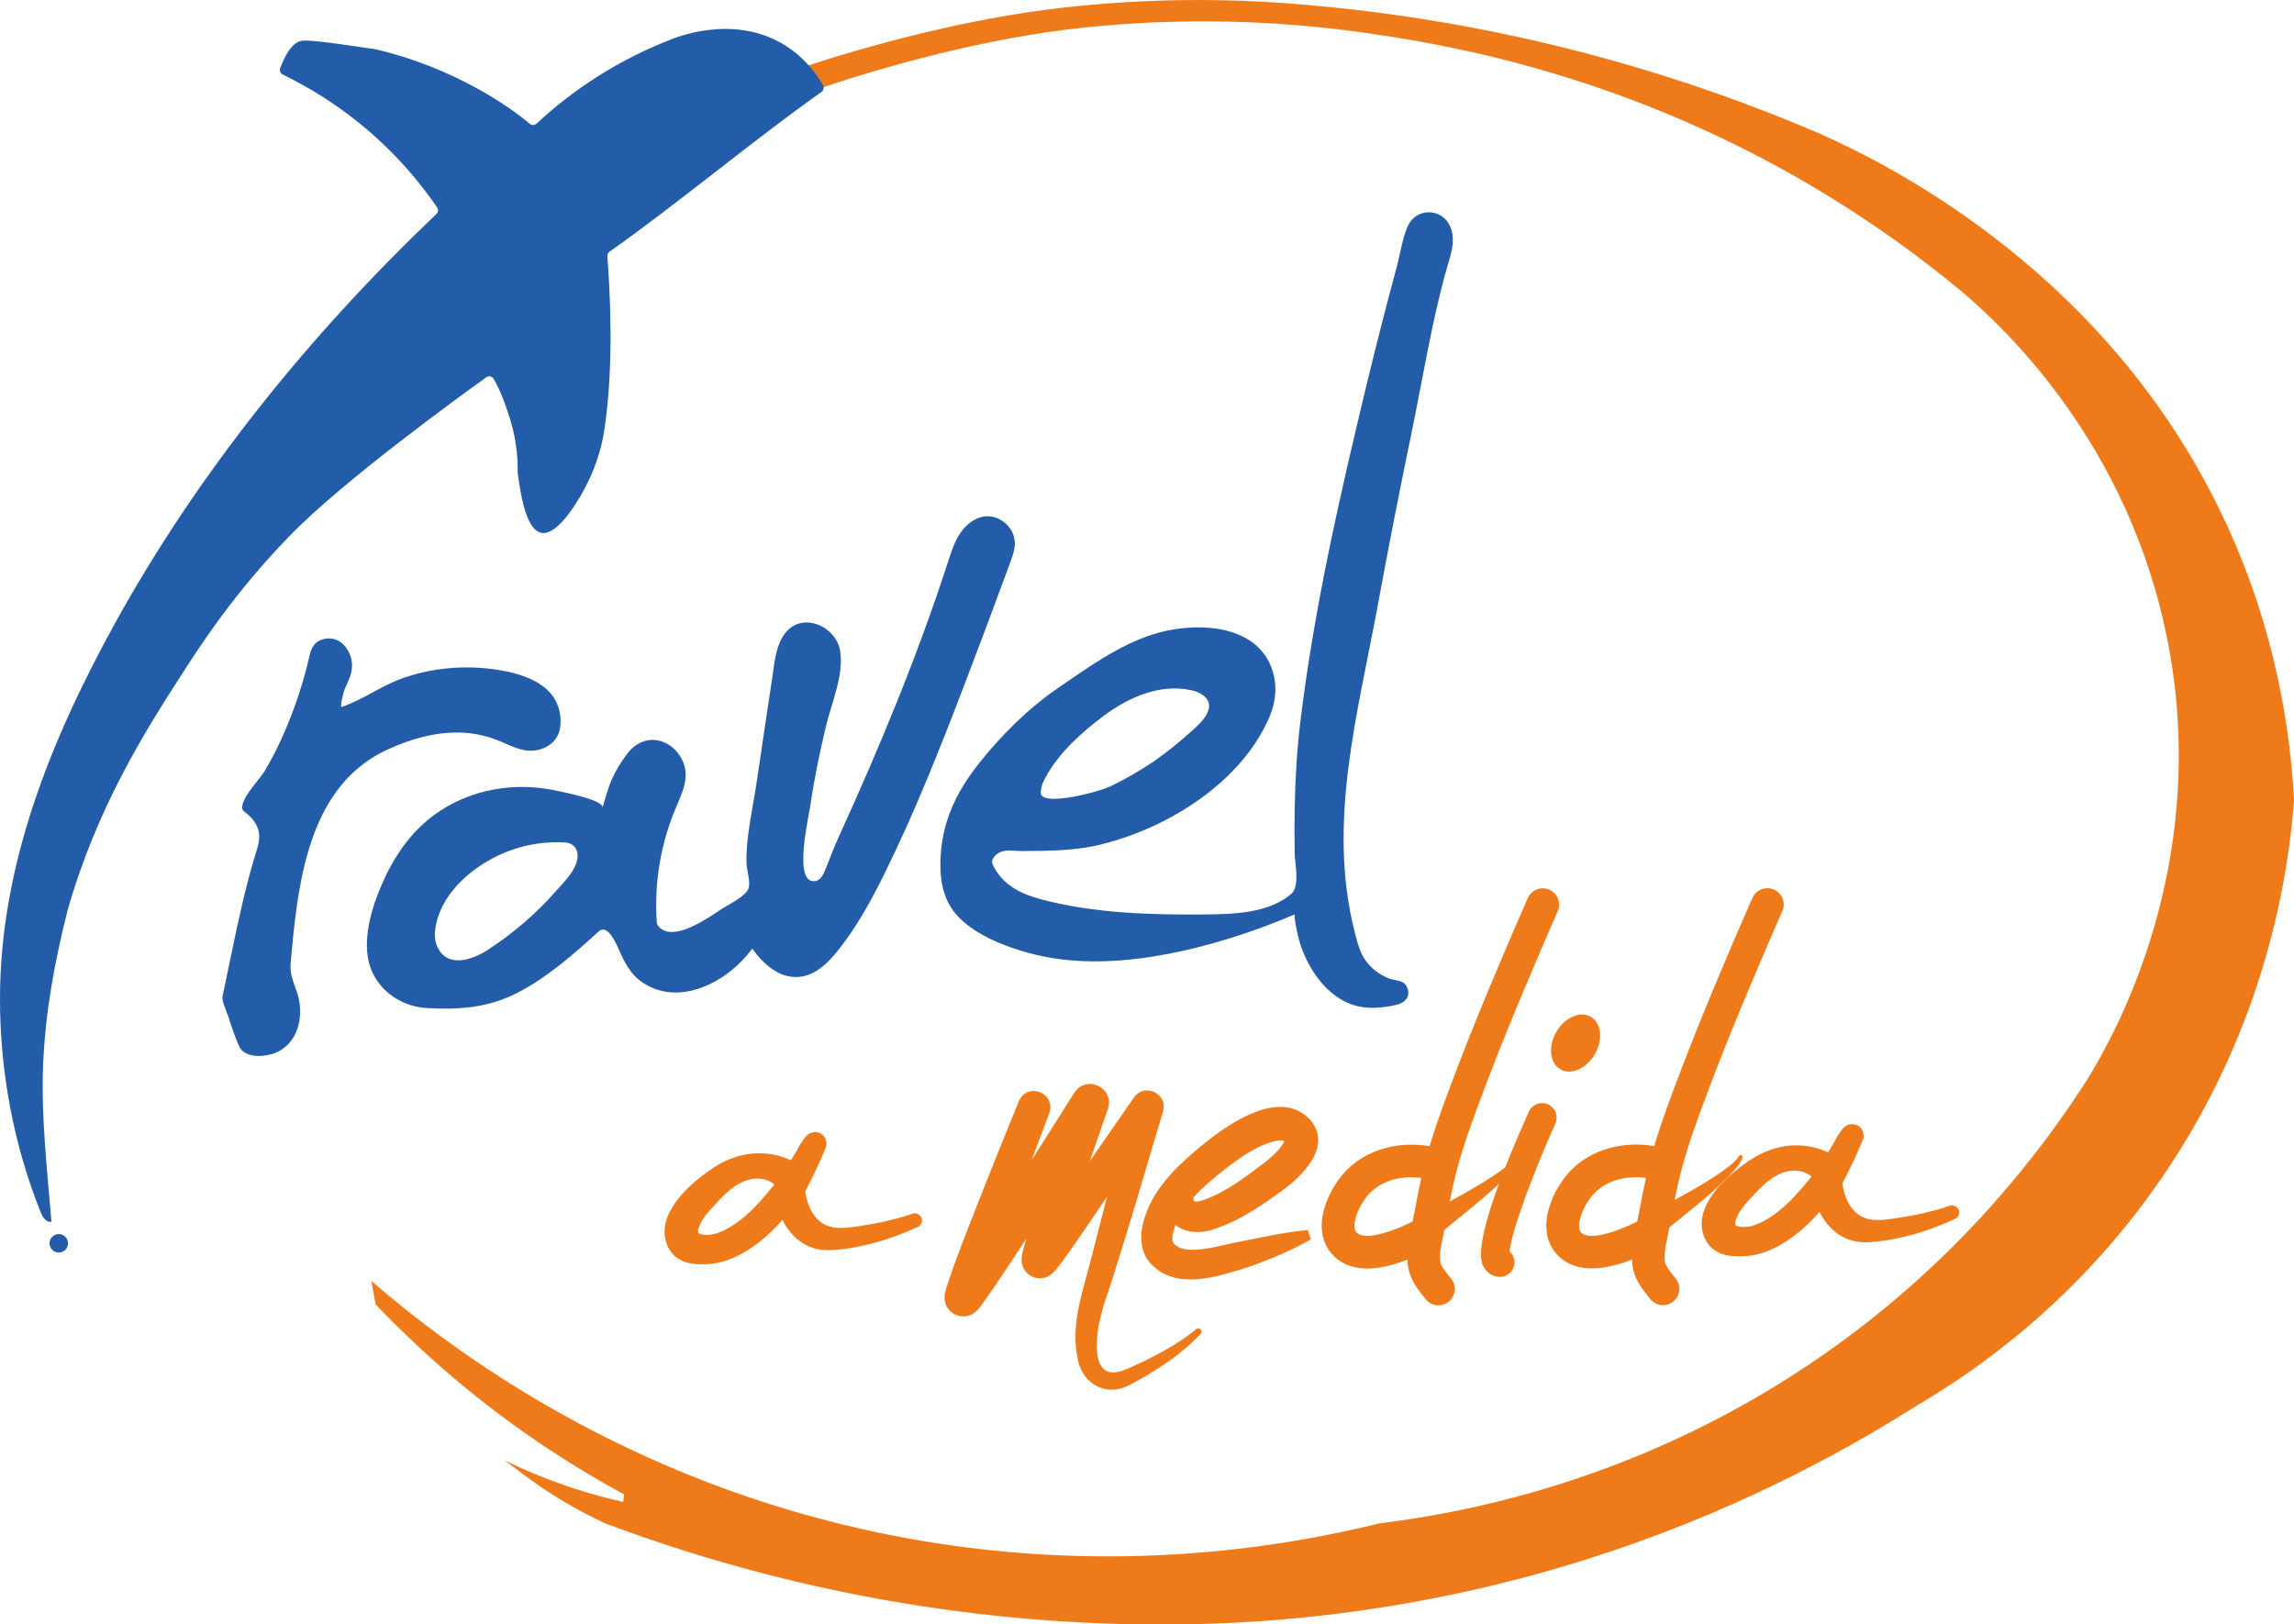 <?xml version="1.0" encoding="UTF-8"?>
<svg id="Capa_1" data-name="Capa 1" xmlns="http://www.w3.org/2000/svg" viewBox="0 0 375.47 265.9">
  <defs>
    <style>
      .cls-1 {
        fill: #235ca8;
      }

      .cls-1, .cls-2 {
        stroke-width: 0px;
      }

      .cls-2 {
        fill: #ef7a1a;
      }
    </style>
  </defs>
  <g>
    <path class="cls-2" d="m60.78,209.68c12.96,11.2,41.69,32.93,84.57,41.52,35.2,7.05,64.36,2.12,80.43-1.84,15.39-1.89,45.78-7.8,75.84-29.88,20-14.69,32.61-31.2,39.99-42.74,4-6.48,20.18-34.35,13.33-71.01-6.26-33.46-27.69-52.82-34.01-58.14-6.91-5.72-15-11.59-24.36-17.12-26.86-15.87-52.83-22.19-71.55-24.86-12.24-1.85-28.53-3.08-47.49-1.11-16.61,1.72-33.59,6.63-44.35,10.3-.71-1.17-1.2-2.58-1.92-3.75,10.56-3.51,26.73-7.97,42.48-9.77,14.16-1.62,26.73-1.5,37.04-.73,13.99,1.05,30.61,3.39,48.91,8.2,14.53,3.82,27.28,8.46,38.11,13.1,11.82,5.27,48.04,23.27,66.8,64.35,7.85,17.18,10.25,33.17,10.88,44.74-.88,11.71-4.38,36.7-21.68,61.9-13.78,20.08-30.3,31.51-40.06,37.23-13.09,8.31-31.33,18.04-54.39,25.28-27.04,8.49-50.89,10.48-67.87,10.57-12.45.06-27.11-.77-43.36-3.45-19.32-3.18-35.81-8.14-49.03-13.1-9.46-4.4-14.05-8.67-16.55-10.34,3.25,1.58,7.01,3.17,11.26,4.56,2.89.95,5.64,1.68,8.2,2.26.05-.41.1-.82.15-1.23-3.91-2.12-7.97-4.52-12.1-7.24-11.78-7.75-21.19-16.14-28.57-23.86-.23-1.28-.46-2.55-.69-3.83Z"/>
    <path class="cls-1" d="m51.17,105.93c-.24.41-.4.91-.53,1.49-.95,4.18-2.3,8.27-3.99,12.21-.97,2.26-2.14,4.63-3.46,6.78-.69,1.13-4.22,4.77-3.44,6.2.07.12.18.2.29.28.82.6,1.54,1.36,1.98,2.27.93,1.91.06,3.71-.49,5.59-.72,2.48-1.36,4.98-1.94,7.49-1.15,4.94-2.11,9.92-3.17,14.88-.16.77.78,2.68,1.01,3.45.44,1.46.95,2.89,1.54,4.29.14.34.29.68.53.96,1.24,1.45,4.2,1.14,5.73.46,3.77-1.68,4.6-6.32,3.36-9.91-.6-1.75-1.18-2.92-1.01-4.78.14-1.51.27-3.03.43-4.54.33-3.17.74-6.34,1.39-9.46,1.26-6.05,3.45-12.21,7.91-16.66,1.34-1.33,2.85-2.48,4.5-3.41.46-.26.94-.5,1.42-.73,5.74-2.65,12.04-4.06,18.16-1.64,1.4.55,2.74,1.27,4.21,1.6,2.72.6,5.72-.82,6.09-3.73.29-2.3-.42-4.54-2.15-6.13-1.82-1.67-4.38-2.53-6.77-3.01-5.6-1.12-11.62-.76-17,1.19-3.44,1.25-6.36,3.44-9.81,4.65-.45.16.34-2.67.45-2.9.56-1.26,1.17-2.38,1.21-3.81.05-2.26-1.67-4.78-4.15-4.48-1.17.14-1.85.62-2.29,1.4Z"/>
    <path class="cls-1" d="m166.07,88.57c-.16-2.35-2.53-4.32-4.87-4.04-1.67.2-3.1,1.36-4.04,2.75-.94,1.4-1.45,3.02-1.97,4.62-4.97,15.33-11.15,30.27-17.84,44.93-.83,1.82-1.54,3.71-2.28,5.56-.36.89-.87,1.93-2.01,1.85-3.12-.21-.72-10.35-.43-12.37.62-4.35,1.53-8.64,2.54-12.91.89-3.79,2.97-8.45,2.35-12.36-.65-4.17-6.36-6.61-9.1-2.83-1.44,1.98-1.63,4.48-1.97,6.82-.83,5.61-1.7,11.22-2.51,16.84-.44,3.1-1.1,6.16-1.49,9.26-.19,1.54-.32,3.1-.26,4.66.05,1.37.86,3.46.13,4.46-.88,1.22-3.06,2.25-4.3,3.05-2.06,1.34-7.39,5.18-9.93,3.09-.23-.19-.43-.45-.58-.79-.18-2.42-.18-5.34.27-8.6.46-3.36,1.35-6.66,2.62-9.8,1.27-3.14,2.96-5.94.78-9.18-.88-1.31-2.31-2.26-3.87-2.44-1.94-.22-3.82.92-4.85,2.52-.73.96-1.56,2.24-2.29,3.85-.69,1.52-1.06,3.12-1.56,4.71.38-1.23-6.39-2.54-7.18-2.72-7.07-1.61-14.53-.39-20.42,3.94-3.43,2.52-6.02,6.06-7.85,9.87-1.88,3.94-3.64,8.97-2.96,13.37.74,4.73,4.91,8.06,9.62,8.33,5.22.3,10-.02,14.75-2.44,5.03-2.56,9.3-6.38,13.47-10.14,1.46-1.31,2.94,2.31,3.35,3.23.82,1.85,1.79,3.73,3.47,4.95,6.23,4.51,14.41.02,18.26-5.34,1.87,2.61,4.66,5.18,8.16,4.57,2.39-.41,4.25-2.26,5.78-4.14,3.14-3.89,5.55-8.31,7.76-12.8,4.86-9.84,8.91-20.07,12.84-30.32,2.61-6.81,5.17-13.64,7.68-20.49.42-1.14.84-2.33.76-3.54Zm-71.66,52.43c-.5,1.86-2.21,3.48-3.44,4.89-3.27,3.71-7.06,6.96-11.21,9.64-2.49,1.62-6.57,2.99-8.19-.57-.4-.89-.46-1.9-.33-2.86.74-5.49,5.46-9.73,10.22-12.02,4.66-2.25,8.91-2.3,10.97-2.18,1.77.08,2.4,1.53,1.98,3.1Z"/>
    <path class="cls-1" d="m237.09,36.55c-1.62-2.57-5.36-2.34-6.63.38-.91,1.96-1.24,4.47-1.8,6.56-.56,2.09-1.12,4.19-1.67,6.29-1.19,4.55-2.33,9.11-3.43,13.68-4.33,18.01-8.47,36.15-10.71,54.56-.58,4.73-.84,9.38-.94,14.14-.05,2.55-.05,5.1,0,7.64.04,1.62.89,5.28-.56,6.52-3.69,3.17-9.42,3.32-14.06,3.37-8.9.08-18.27-.18-26.91-2.49-3.24-.86-6.16-2.28-7.75-5.39-.14-.27-.27-.56-.24-.87.03-.25.16-.47.32-.67,1.17-1.48,2.93-.95,4.55-.96,4.39-.03,8.75-.03,13.03-1.1,3.88-.97,7.64-2.44,11.17-4.34,6.61-3.57,12.75-8.87,15.99-15.76,1.27-2.69,1.75-5.56.79-8.45-2.59-7.84-13.19-7.9-19.67-5.78-5.66,1.85-10.54,5.42-15.4,8.74-4.89,3.35-9.31,7.75-12.98,12.39-2.26,2.85-4.18,6.02-5.24,9.52-.71,2.35-1.06,4.81-1.03,7.27.04,3.35.85,6.32,3.36,8.69,2.6,2.45,6.18,3.98,9.55,5.05,3.7,1.17,7.57,1.75,11.45,1.82,14.08.25,28.57-5.53,33.67-7.7-.25.11.38,3.01.44,3.28,1.09,4.91,4.66,10.6,9.9,11.78,2.03.46,4.22.23,6.23-.23.84-.19,1.7-.68,1.93-1.5.15-.52.01-1.09-.24-1.57-.55-1.02-1.87-.88-2.85-1.25-1.51-.58-2.75-1.52-3.74-2.8-1.07-1.37-1.51-3.32-1.93-5-4.5-17.78.6-35.78,3.82-53.29,1.72-9.35,3.55-18.69,5.48-28,1.86-8.99,3.32-18.29,5.8-27.12.21-.76.47-1.51.66-2.28.44-1.71.58-3.63-.36-5.12Zm-66.71,92.87c.02-.37.1-.73.23-1.07.12-.33.28-.64.44-.95,2.17-4.11,5.96-7.51,9.65-10.26,4-2.98,9.11-5.25,14.18-4.18.72.15,1.44.39,2.03.84,2.54,1.96-.4,4.57-1.96,5.96-1.85,1.64-3.74,3.22-5.77,4.63-2.37,1.65-4.88,3.1-7.48,4.35-1.89.91-12.14,3.64-11.32.68Z"/>
    <g>
      <path class="cls-2" d="m149.61,198.59c-1.5.52-3.8,1.22-6.7,1.73-4.29.76-6.56,1.12-8.44-.18-.56-.39-2.2-1.69-2.67-5.14.64-1.2,1.28-2.47,1.9-3.82.5-1.07.96-2.12,1.38-3.14.39-.83.16-1.81-.52-2.34-.76-.6-1.92-.5-2.62.27-.23.26-.55.68-.89,1.22-.22.36-.34.61-.52.93-.35.61-.7,1.21-1.07,1.8-1-.45-2.55-1-4.49-1.12-4.84-.29-8.34,2.37-9.9,3.55-1.12.85-7,5.32-6.23,10.16.06.4.31,1.8,1.42,2.91,1.64,1.65,4.05,1.56,5.38,1.51,6.15-.22,11.26-5.9,12.42-7.25.53,1.06,1.76,3.12,4.14,4.25,1.69.8,3.39.87,6.09.5,2.8-.38,7.06-1.29,12.13-3.7.03-.02.57-.46.49-1.09-.07-.57-.62-1.05-1.31-1.05Zm-22.92-4.63c-.04.1-.18.22-.25.31-.32.39-.65.79-.98,1.18-1.31,1.55-2.71,3.04-4.32,4.28-.73.57-1.51,1.08-2.33,1.51-1.26.66-2.71,1.14-4.09.8-.18-.04-.37-.12-.45-.28-.01-.03-.03-.34,0-.46.42-1.6,1.6-2.88,2.73-4.09.87-.93,1.73-1.87,2.74-2.65,1.01-.78,2.17-1.39,3.42-1.58.94-.14,1.94-.03,2.8.39.22.1.42.23.61.37.11.08.17.1.12.23Z"/>
      <path class="cls-2" d="m320.67,198.34c-.07-.57-.62-1.05-1.31-1.05-1.5.52-3.8,1.22-6.7,1.73-4.29.76-6.56,1.12-8.44-.18-.56-.39-2.2-1.69-2.67-5.14.64-1.2,1.28-2.47,1.9-3.82.5-1.07.96-2.12,1.38-3.14.39-.83.16-1.81-.52-2.34-.76-.6-1.92-.5-2.62.27-.23.26-.55.68-.89,1.22-.22.36-.34.61-.52.93-.35.61-.7,1.21-1.07,1.8-1-.45-2.55-1-4.49-1.12-4.84-.29-8.34,2.37-9.9,3.55-1.12.85-7,5.32-6.23,10.16.06.4.31,1.8,1.42,2.91,1.64,1.65,4.05,1.56,5.38,1.51,6.15-.22,11.26-5.9,12.42-7.25.53,1.06,1.76,3.12,4.14,4.25,1.69.8,3.39.87,6.09.5,2.8-.38,7.06-1.29,12.13-3.7.03-.02.57-.46.49-1.09Zm-24.23-5.68c-.04.1-.18.22-.25.31-.32.39-.65.79-.98,1.18-1.31,1.55-2.71,3.04-4.32,4.28-.73.57-1.51,1.08-2.33,1.51-1.26.66-2.71,1.14-4.09.8-.18-.04-.37-.12-.45-.28-.01-.03-.03-.34,0-.46.42-1.6,1.6-2.88,2.73-4.09.87-.93,1.73-1.87,2.74-2.65,1.01-.78,2.17-1.39,3.42-1.58.94-.14,1.94-.03,2.8.39.22.1.42.23.61.37.11.08.17.1.12.23Z"/>
      <path class="cls-2" d="m195.79,217.56c-.98.84-2.11,1.62-3.24,2.33-2.24,1.43-4.62,2.63-7.04,3.73-1.73.8-4.18,1.94-5.37-.17-.28-.48-.46-1.17-.53-1.77-.3-2.94.31-5.75,1.25-8.71,1.55-4.42,3.47-10.94,4.88-15.49,0,0,4.62-15.57,4.62-15.57.84-2.87-3.01-4.73-4.74-2.28-1.56,2.26-4.51,6.51-7.25,10.44.99-2.86,1.98-5.72,2.97-8.57,1.13-3.43-3.49-5.67-5.49-2.65,0,0-4.17,6.59-7,11.06,1.08-2.86,2.08-5.52,2.89-7.71,1.15-3.31-3.56-5.15-4.97-1.96-1.71,4.12-5.06,12.47-6.69,16.62-1.77,4.6-3.63,9.13-5.16,13.84-.12.43-.29.98-.31,1.48-.17,2.81,2.98,4.27,5.01,2.6.33-.27.66-.65.92-.99,2.36-3.31,4.89-7.11,7.45-11.05-.19.65-.38,1.31-.56,1.96-.16.65-.31,1.42-.16,2.13.39,2.1,2.87,3.09,4.6,1.9.3-.2.63-.53.84-.76,1.89-2.33,3.53-4.85,5.2-7.24.8-1.16,1.97-2.9,3.29-4.86-1.01,3.91-1.96,7.6-2.6,10.13-1.38,5.43-3.51,11.03-2.13,16.8.9,3.87,4.69,5.83,8.27,3.98.63-.3,1.27-.68,1.87-1,3.61-2.08,7.04-4.38,9.92-7.46.44-.48-.25-1.17-.73-.75Z"/>
      <path class="cls-2" d="m192.4,200.53c1.72,1.37,4.42,1.52,7.06.4,3.81-1.38,7.11-3.65,10.31-5.98,3.47-2.48,8.36-7.33,4.67-11.67-4.93-5.21-13.17.55-17.37,3.93-3.89,3.18-7.98,6.84-9.64,11.85-.89,2.51-1.05,5.66.91,7.78,4.2,4.48,10.89,2.13,15.82.62,3.59-1.25,7.07-2.68,10.39-4.59l-.5-1.54c-3.78.39-7.44,1.17-11.05,1.91-2.77.41-9.25,2.72-11.01.12-.19-.45-.1-1.03.02-1.58.1-.42.24-.84.4-1.24Zm8.04-9.1c2.61-2.02,5.38-4.02,8.54-4.71.68-.09.99-.08,1.25.11-1.14,2.14-3.7,3.79-5.89,5.45-2.16,1.56-4.26,2.94-6.66,3.89-.98.37-1.58.59-2.24.49-.03,0,.06.07.04.09-.11-.13-.15-.44-.15-.74,1.46-1.61,3.24-3.11,5.1-4.58Z"/>
      <path class="cls-2" d="m274.02,208.97c-.75-.93-1.4-1.73-1.52-2.5-.17-1.11.1-2.42.39-3.81l.05-.24c.1-.5.19-1,.29-1.5,3.67-3.05,7.58-5.92,10.76-9.51.25-.33,1.66-1.92,1.08-2.31-.15-.09-.34-.03-.43.12-.3.54-.83,1.03-1.36,1.47-2.83,2.22-6.01,3.99-9.18,5.73.18-.92.37-1.84.57-2.74,1.23-5.41,3.3-10.86,5.29-16.13l.32-.85c2.14-5.66,4.49-11.29,6.71-16.56,1.78-4.23,3.28-7.72,4.73-10.99.6-1.35,0-2.93-1.36-3.53-1.35-.6-2.93,0-3.53,1.36-1.47,3.3-2.98,6.83-4.78,11.09-2.24,5.32-4.6,10.99-6.78,16.74l-.32.84c-1.48,3.89-2.98,7.88-4.2,11.95-5.17-.86-10.21.55-13.53,3.87-2,2-4.15,5.74-4.13,9.2.01,1.95.7,3.66,2,4.93,1.56,1.52,3.52,2.03,5.46,2.03,2.62,0,5.18-.92,6.57-1.46.01.37.04.74.1,1.12.34,2.19,1.61,3.77,2.64,5.04l.25.31c.53.66,1.3,1,2.09,1,.59,0,1.17-.19,1.67-.59,1.15-.92,1.34-2.6.42-3.76l-.27-.33Zm-15.18-7.18c-.18-.18-.39-.47-.39-1.14,0-1.68,1.32-4.15,2.57-5.4,2.29-2.29,5.55-2.79,8.38-2.44-.37,1.67-.69,3.36-1,5-.13.71-.28,1.43-.42,2.14-.85.42-1.66.79-2.44,1.1-4.61,1.83-6.18,1.25-6.7.74Z"/>
      <path class="cls-2" d="m254.57,183.91c.54-1.2,0-2.6-1.19-3.14s-2.6,0-3.14,1.19c-1.58,3.52-2.85,6.53-3.88,9.14-2.82,2.13-5.96,3.86-9.07,5.57.19-1,.4-2,.62-2.97,1.23-5.41,3.3-10.86,5.29-16.13l.32-.85c2.14-5.66,4.49-11.29,6.71-16.56,1.78-4.23,3.28-7.72,4.73-10.99.6-1.35,0-2.93-1.36-3.53-1.35-.6-2.93,0-3.53,1.36-1.47,3.3-2.98,6.82-4.78,11.09-2.24,5.32-4.6,10.99-6.78,16.74l-.32.84c-1.48,3.89-2.98,7.88-4.2,11.95-5.17-.86-10.21.55-13.53,3.87-2,2-4.15,5.74-4.13,9.2.01,1.95.7,3.66,2,4.93,1.56,1.52,3.52,2.03,5.46,2.03,2.62,0,5.18-.92,6.57-1.46.01.37.04.74.1,1.12.34,2.19,1.61,3.77,2.64,5.04l.25.32c.53.66,1.3,1,2.09,1,.59,0,1.17-.19,1.67-.59,1.15-.92,1.34-2.6.42-3.76l-.27-.33c-.75-.93-1.4-1.73-1.52-2.49-.17-1.11.1-2.42.39-3.81l.05-.24c.08-.37.14-.74.22-1.11.05-.04.09-.08.13-.12,2.94-2.46,6.04-4.79,8.82-7.45-4.09,11.07-2.88,13.03-2.41,13.79.54.88,1.45,1.41,2.47,1.45.03,0,.07,0,.1,0,1.27,0,2.32-1,2.37-2.28.03-.74-.28-1.41-.78-1.86.16-2.95,3.82-12.82,7.47-20.93Zm-32.5,17.88c-.18-.18-.39-.47-.39-1.14,0-1.68,1.32-4.15,2.57-5.4,2.29-2.29,5.55-2.79,8.38-2.44-.37,1.67-.69,3.36-1,5-.13.71-.28,1.43-.42,2.14-.85.42-1.66.79-2.44,1.1-4.61,1.83-6.18,1.25-6.7.74Zm14.39-.54h0s.01-.02.01-.02c0,0,0,0,0,0,0,0-.01.02-.02.02Z"/>
    </g>
    <ellipse class="cls-2" cx="257.89" cy="170.74" rx="4.97" ry="3.64" transform="translate(-18.93 308.71) rotate(-60)"/>
    <path class="cls-1" d="m7.21,199.42c.32.4.73.68,1.21.56-.69-8.56-1.72-17.16-1.36-25.76s1.89-16.78,3.96-25.07c4.8-17,13-29.81,18.04-37.69,3.85-6.02,9.35-14.51,18.5-23.9,8.69-8.92,28.05-22.95,32.03-25.8.4-.29.96-.17,1.2.25.96,1.64,1.87,3.87,2.73,6.7,1.05,3.43,1.24,6.44,1.21,8.51,0,.04,0,.07,0,.11.28,2.26.68,4.63,1.29,6.48.62,1.87,1.42,3.14,2.55,3.4,2.87.65,6.58-6.22,7.12-7.24,2.41-4.47,3.06-8.47,3.22-9.54,1.65-10.81.89-23.33.5-28.49-.02-.29.11-.57.35-.74,10.95-7.7,23.73-18.41,34.7-26.15.35-.25.46-.72.25-1.09-1.08-1.88-2.98-4.5-6.15-6.5-8.48-5.34-18.19-1.26-19.23-.8-3.3,1.3-7.2,3.14-11.34,5.75-4.16,2.62-7.53,5.37-10.17,7.83-.31.29-.79.31-1.11.03-3.32-2.85-12.56-9.25-25.25-12.21-.04,0-.09-.01-.13-.02-.99-.09-9.86-1.58-11.83-1.38-.97.1-2.29.95-3.64,4.48-.16.41.03.87.42,1.06,4.89,2.38,11.28,6.23,17.47,12.39,3.26,3.24,5.81,6.47,7.8,9.37.23.34.18.79-.12,1.07-20.65,19.67-38.97,42.23-52.75,67.25C8.33,121.12.04,141.55,0,163.36c-.02,11.98,2.21,23.96,6.66,35.09.13.33.32.69.55.98Z"/>
  </g>
  <circle class="cls-1" cx="9.62" cy="203.52" r="1.51"/>
</svg>